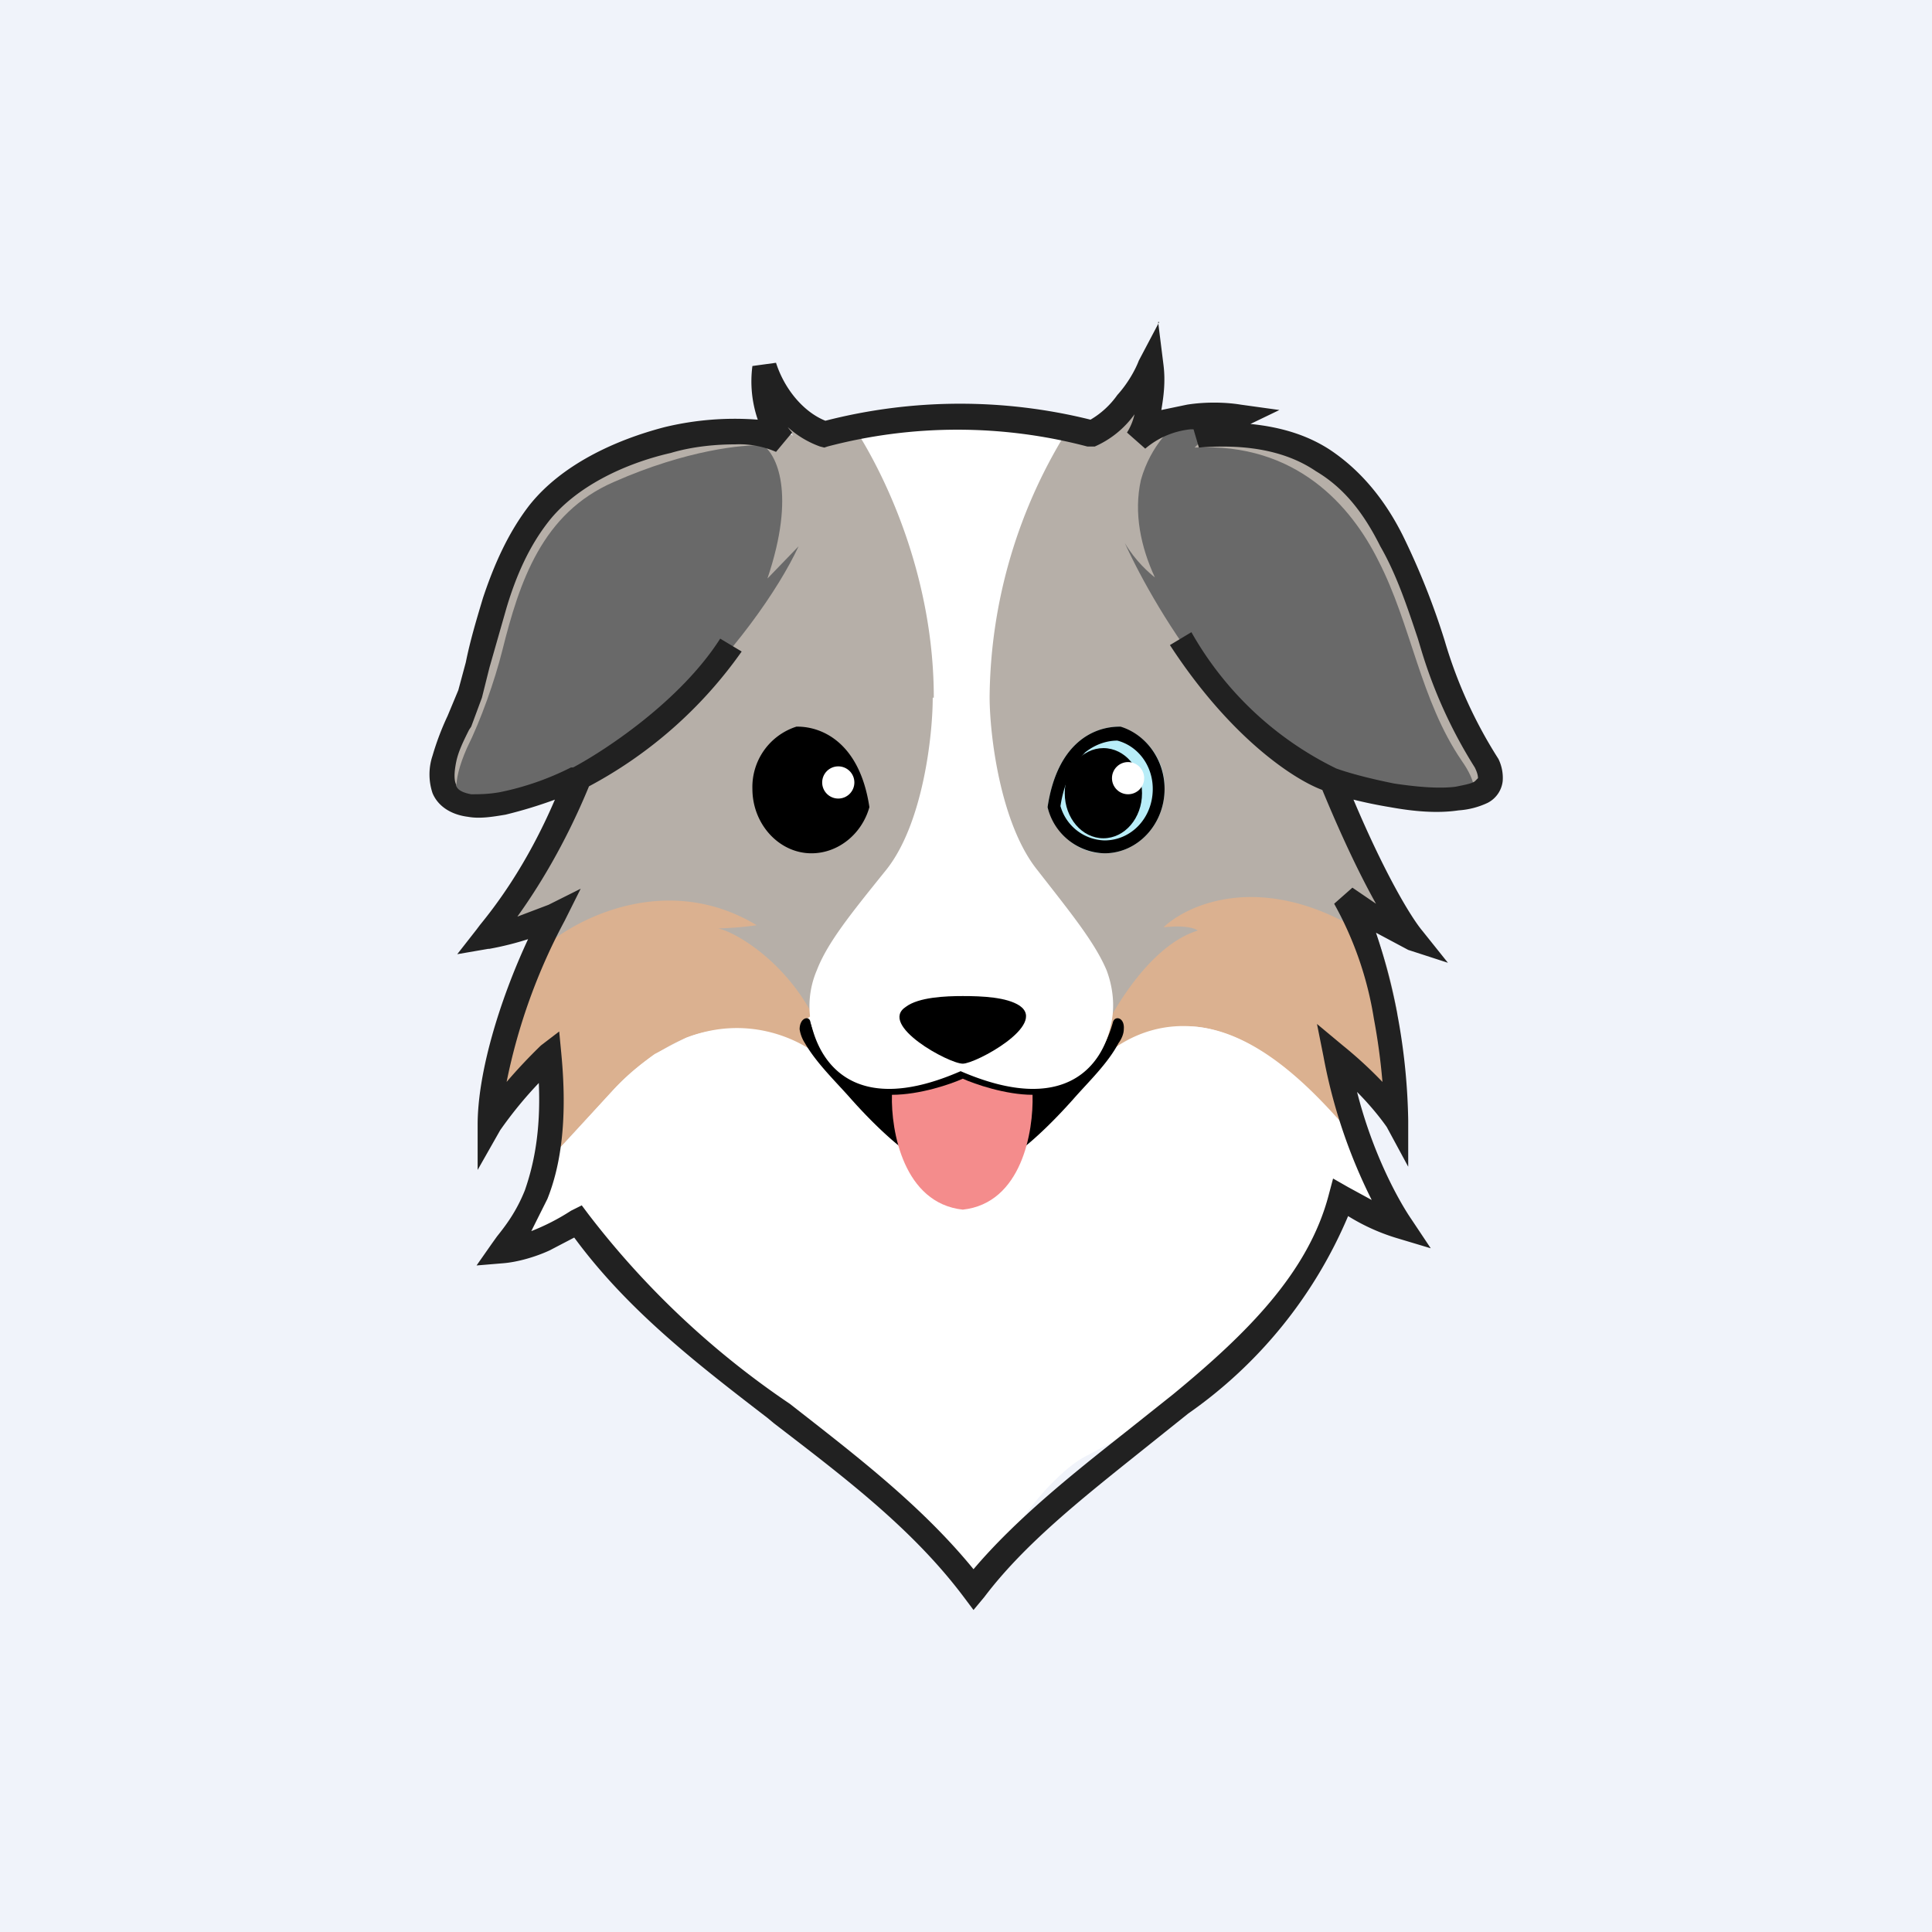<!-- by TradingView --><svg width="18" height="18" viewBox="0 0 18 18" xmlns="http://www.w3.org/2000/svg"><path fill="#F0F3FA" d="M0 0h18v18H0z"/><path d="M13.02 9.45H4.85c.1-.32.24-.66.4-.96-.13.1-.62.2-.62.2l.03-.03c.15-.19.52-.66.83-1.46 0 0-.67.31-1.01.26-.42-.05-.25-.46-.1-.78l.1-.26.07-.27c.12-.46.26-1 .57-1.4.55-.7 1.88-.9 2.27-.69a.93.93 0 0 1-.17-.68c.09.3.3.54.56.63a4.86 4.86 0 0 1 2.48 0c.25-.1.48-.47.56-.64.04.36-.07.6-.13.68.24-.24.73-.24.95-.2l-.38.17c1.47-.12 1.83.9 2.16 1.86.12.36.24.71.41.99.2.3.26.48-.16.54-.34.04-.86-.08-1.16-.17.34.86.63 1.31.75 1.46-.19-.06-.5-.28-.63-.38.2.32.32.74.39 1.13Z" fill="#B6AFA8"/><path d="M4.3 7.49c1.4.1 2.77-1.6 3.14-2.4l-.29.3c.27-.8.08-1.16-.04-1.24-.18-.01-.71.04-1.39.34-.67.29-.88.93-1.04 1.57-.07.28-.2.65-.33.91-.15.34-.1.49-.04.52ZM12.6 7.34c-.98-.24-1.82-1.62-2.12-2.28.1.17.23.28.28.32-.13-.28-.2-.6-.13-.91.09-.32.3-.52.43-.6l.38.05-.15.09-.16.16c.95-.05 1.46.55 1.71 1.05.31.6.39 1.3.78 1.87.14.2.12.3.1.32-.21.1-.83 0-1.11-.07Z" fill="#696969"/><path d="M7.12 7.35c0 .27.2.48.44.48.2 0 .36-.13.42-.32-.04-.26-.14-.4-.24-.5a.48.48 0 0 0-.3-.11.47.47 0 0 0-.32.45Zm.3-.58a.59.59 0 0 0-.41.58c0 .33.25.6.55.6.25 0 .47-.18.54-.43-.09-.6-.44-.75-.67-.75Z"/><circle cx="7.81" cy="7.29" fill="#fff" r=".15"/><path d="M9.76 7.52c.07.25.28.43.53.43.31 0 .56-.27.56-.6a.59.59 0 0 0-.42-.58c-.24 0-.58.15-.67.75Z" fill="#B8EDF8"/><path fill-rule="evenodd" d="M10.74 7.35c0 .27-.2.48-.45.48a.44.44 0 0 1-.41-.32c.04-.26.14-.4.23-.5.1-.08.21-.11.3-.11.19.05.33.23.33.45Zm-.3-.58c.23.07.41.3.41.58 0 .33-.25.6-.56.6a.56.56 0 0 1-.53-.43c.09-.6.43-.75.67-.75Z"/><ellipse rx=".36" ry=".42" transform="matrix(-1 0 0 1 10.28 7.39)"/><circle transform="matrix(-1 0 0 1 10.51 7.25)" fill="#fff" r=".15"/><path d="M5.05 8.84c-.2.58-.41 1.23-.43 1.43l.5-.44.03.26-.05.73.6-.65a2 2 0 0 1 .69-.5c.56-.22 1.16.07 1.38.26l-.14-.35c-.26-.6-.78-.9-.94-.93a3 3 0 0 0 .36-.03c-.83-.5-1.68-.07-2 .22ZM11.16 8.67c-.5.15-.92.93-1.01 1.26.3-.26.73-.4 1.03-.36.63.09 1.16.72 1.47 1.07l-.13-.43-.07-.39.18.18.36.38v-.45l-.08-.54-.21-.7c-.93-.58-1.63-.27-1.86-.05.17-.02.28 0 .32.03Z" fill="#DBB190"/><path d="M12.5 11.15c-.35 1.34-1.48 1.94-2.24 2.34l-.13.07c-.1.05-.2.13-.3.23-.2.19-.37.45-.53.69l-.16.23-.04.1-.23-.24-.33-.46-.5-.29-.69-.52-.46-.4-.61-.47-.75-.84-.16-.21-.32.17-.35.08c.1-.14.3-.49.42-.84l.15-.15.43-.47c.12-.13.26-.25.4-.35l.29-.15c.56-.22 1.05 0 1.27.19l-.14-.35c-.01-.02.02-.03.04-.05.03-.01.05-.03.04-.04h2.66c-.07.12-.04.2-.01.28.01.05.03.1.01.16.3-.26.62-.33.92-.29.61.08 1.13.67 1.44 1.03l.03.04-.13-.43-.01-.03.01.01c.17.61.41 1.07.54 1.24a3.2 3.2 0 0 1-.57-.28Z" fill="#fff"/><path d="M7.55 9.52c.14.48.5.6.66.61.11.01.42-.02.75-.18.34.16.64.2.76.18.16 0 .52-.13.65-.61.02-.06.11-.04.1.07 0 .04-.02.09-.05.13-.1.19-.28.36-.42.52-.33.37-.73.73-1.04.72-.3 0-.7-.35-1.03-.72-.14-.16-.32-.33-.43-.52a.33.33 0 0 1-.05-.13c0-.11.09-.13.1-.07Z"/><path d="M8.7 6.5c0-1.1-.43-2.04-.75-2.53l1-.1 1.02.1a4.77 4.77 0 0 0-.75 2.52c0 .36.1 1.18.44 1.61.32.41.54.68.65.94.06.16.08.34.04.51-.08.38-.43.85-1.4.43-.96.42-1.3-.05-1.39-.43a.85.85 0 0 1 .05-.51c.1-.26.32-.53.65-.94.34-.43.43-1.25.43-1.6Z" fill="#fff"/><path d="M8.97 9.28c-.16 0-.41.01-.53.1-.26.17.4.53.53.53.12 0 .79-.36.53-.54-.12-.08-.35-.09-.53-.09Z"/><path d="M8.31 10.2c.26 0 .55-.1.66-.15.11.05.4.15.65.15.01.34-.1 1.01-.65 1.07-.55-.06-.67-.73-.66-1.07Z" fill="#F48C8C"/><path d="m10.79 3 .05.4c.02.16 0 .3-.02.42l.24-.05c.19-.03.38-.02.5 0l.36.05-.27.13c.3.03.54.11.74.24.3.2.52.48.68.8a6.88 6.88 0 0 1 .39.98 4.28 4.28 0 0 0 .5 1.1.4.4 0 0 1 .04.21.26.26 0 0 1-.14.2.75.75 0 0 1-.27.07c-.2.03-.42.01-.64-.03a4.33 4.33 0 0 1-.34-.07c.3.71.54 1.1.64 1.22l.24.3-.37-.12-.3-.16a5.8 5.8 0 0 1 .3 1.75v.43l-.2-.37c-.07-.1-.17-.22-.28-.33v-.01c.15.6.4 1.04.51 1.2l.18.27-.3-.09a1.9 1.9 0 0 1-.47-.21 4.27 4.27 0 0 1-1.49 1.84l-.45.36c-.55.44-1.08.86-1.45 1.35l-.1.12-.09-.12c-.48-.64-1.12-1.12-1.77-1.62l-.06-.05c-.65-.5-1.3-1-1.8-1.68l-.23.12c-.13.06-.3.11-.44.12l-.24.02.14-.2.05-.07c.08-.1.18-.23.26-.43.08-.23.15-.54.13-1a3.8 3.8 0 0 0-.36.44l-.21.37v-.42c0-.48.2-1.15.47-1.73a2.83 2.83 0 0 1-.36.09h-.01l-.02-.11.02.11-.29.05.18-.23.03-.04c.13-.16.43-.54.7-1.17a4.24 4.24 0 0 1-.46.14c-.12.02-.24.04-.35.02-.16-.02-.28-.1-.33-.22a.55.55 0 0 1 0-.35 2.54 2.54 0 0 1 .14-.37l.1-.24.07-.26c.04-.2.1-.4.16-.6.1-.3.23-.6.43-.86.3-.38.8-.61 1.26-.73a2.78 2.78 0 0 1 .87-.07 1.1 1.1 0 0 1-.05-.5l.22-.03c.08.25.26.46.46.54a5.04 5.04 0 0 1 2.47-.01.8.8 0 0 0 .25-.23c.1-.11.17-.24.2-.32L10.8 3Zm-5.3 4.32c-.23.56-.49.97-.67 1.22l.29-.11.3-.15-.15.3a5.45 5.45 0 0 0-.54 1.5 5.02 5.02 0 0 1 .32-.34l.17-.13.02.21c.06.63-.01 1.05-.13 1.35l-.15.3a2.05 2.05 0 0 0 .37-.19l.1-.05.06.08a8 8 0 0 0 1.88 1.77c.6.47 1.22.94 1.71 1.54.39-.46.9-.87 1.42-1.28l.44-.35c.68-.56 1.26-1.13 1.45-1.86l.04-.15.14.08.22.12a5.02 5.02 0 0 1-.45-1.34l-.06-.3.24.2a3.96 3.96 0 0 1 .37.34 5.88 5.88 0 0 0-.08-.59 3.24 3.24 0 0 0-.37-1.07l.17-.15.22.15c-.14-.25-.31-.6-.5-1.06-.27-.1-.86-.49-1.42-1.35l.2-.12a3.12 3.12 0 0 0 1.35 1.27c.14.05.34.1.54.14.2.03.41.05.57.03.1-.02.15-.03.18-.05l.03-.03c0-.01 0-.04-.03-.1a4.47 4.47 0 0 1-.5-1.1l-.03-.1c-.1-.3-.2-.6-.35-.86-.15-.3-.33-.54-.6-.7-.25-.17-.6-.26-1.09-.22L11.12 4h-.03a.77.77 0 0 0-.42.18l-.17-.15a.54.54 0 0 0 .07-.17.9.9 0 0 1-.37.3h-.07a4.75 4.75 0 0 0-2.42 0l-.03.01-.04-.01a.9.9 0 0 1-.3-.18.5.5 0 0 0 .04.05l-.15.18a.86.86 0 0 0-.38-.07c-.18 0-.4.02-.6.08-.44.1-.89.32-1.14.64-.18.23-.3.5-.39.8l-.16.56-.07.28-.1.27-.02.03c-.05.1-.1.2-.12.3-.02.1-.02.17 0 .21 0 .03.03.07.14.09.07 0 .16 0 .27-.02a2.62 2.62 0 0 0 .66-.23h.02c.3-.16 1-.62 1.37-1.2l.2.12a4.09 4.09 0 0 1-1.43 1.26Z" fill="#212121"/></svg>